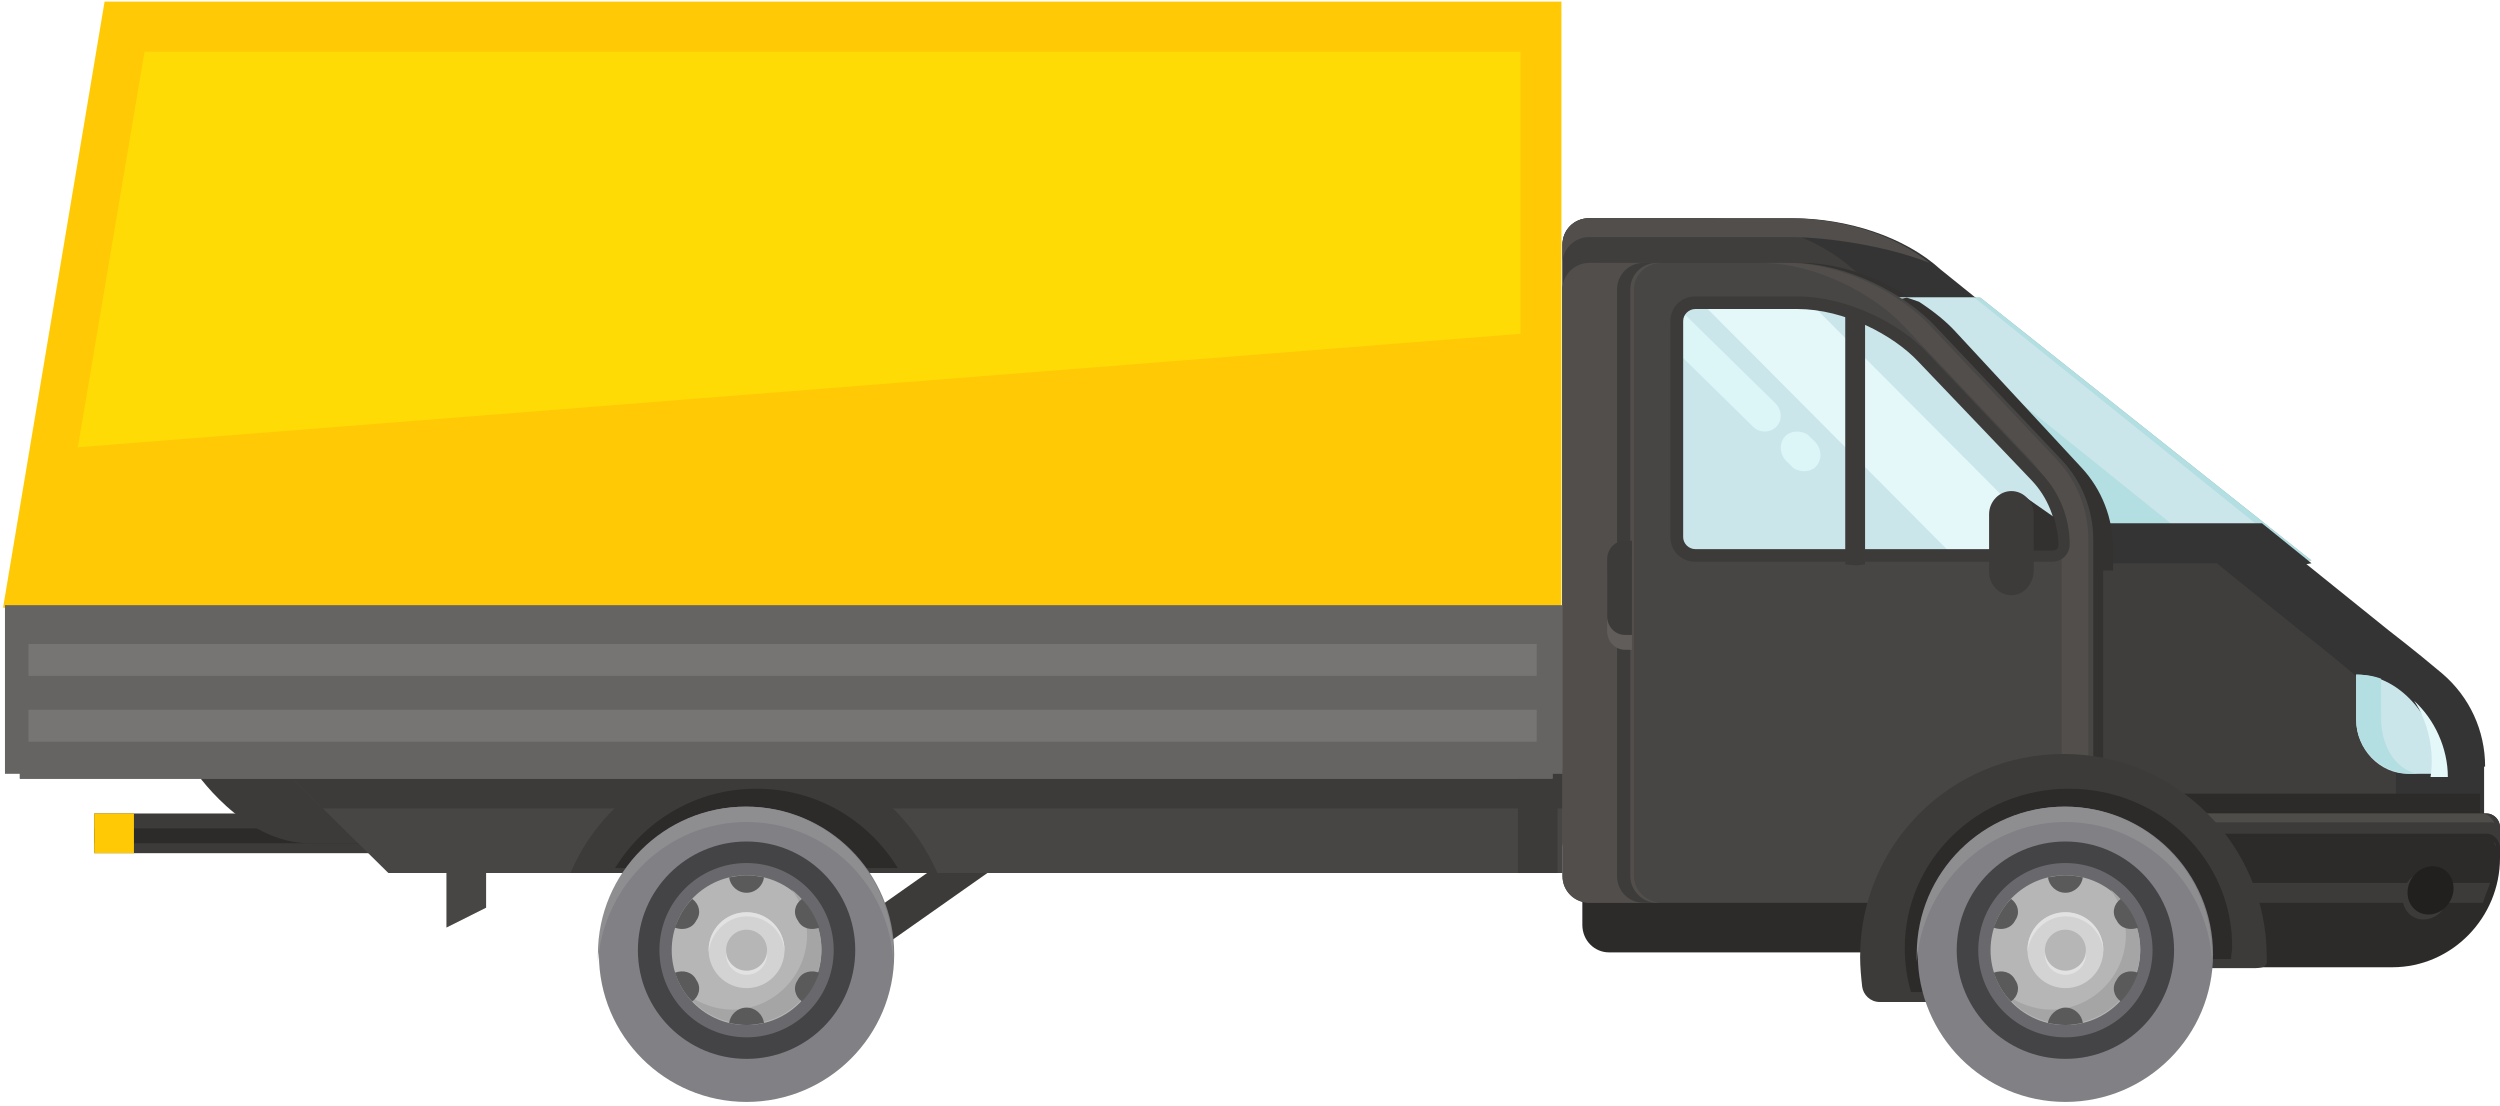 <?xml version="1.0" encoding="UTF-8" standalone="no"?>
<svg width="504px" height="223px" viewBox="0 0 504 223" version="1.1" xmlns="http://www.w3.org/2000/svg" xmlns:xlink="http://www.w3.org/1999/xlink">
    <defs></defs>
    <g id="Page-1" stroke="none" stroke-width="1" fill="none" fill-rule="evenodd">
        <g id="Шаблон-под-автомобили2" transform="translate(-502, -316)" fill-rule="nonzero">
            <g id="Group-2" transform="translate(104, 316)">
                <g id="Group" transform="translate(398, 0)">
                    <g id="Shape">
                        <polygon fill="#FFCA05" points="314.783 156.294 0.62 122.505 21.082 0.329 314.783 0.329"></polygon>
                        <polygon fill="#FFDB06" points="306.516 67.289 15.708 90.158 29.143 10.424 306.516 10.424"></polygon>
                    </g>
                    <rect id="Rectangle-path" fill="#3D3B39" transform="translate(188, 179.5) rotate(-35.139) translate(-188, -179.5) " x="171" y="176" width="34" height="7"></rect>
                    <polygon id="Shape" fill="#484644" points="98 182.991 90 187 90 164 98 164"></polygon>
                    <rect id="Rectangle-path" fill="#3D3B39" x="19" y="164" width="71" height="8"></rect>
                    <rect id="Rectangle-path" fill="#2D2B2A" x="19" y="167" width="71" height="3"></rect>
                    <rect id="Rectangle-path" fill="#FFCA05" x="19" y="164" width="8" height="8"></rect>
                    <path d="M501,154.544 C501,147.312 497.893,140.494 492.301,135.741 C486.915,131.196 481.53,127.063 481.53,127.063 L391.223,54.331 C383.973,47.719 372.374,44 361.396,44 L352.697,44 L320.385,44 C317.278,44 315,46.479 315,49.372 L315,169.628 C315,172.727 317.486,175 320.385,175 L500.793,175 L500.793,154.544 L501,154.544 Z" id="Shape" fill="#353434"></path>
                    <path d="M474.332,135.741 C468.966,131.196 463.6,127.063 463.6,127.063 L373.614,54.331 C366.391,47.719 354.833,44 343.894,44 L335.226,44 L320.366,44 C317.27,44 315,46.479 315,49.372 L315,169.628 C315,172.727 317.477,175 320.366,175 L483,175 L483,154.544 C482.794,147.312 479.698,140.494 474.332,135.741 Z" id="Shape" fill="#3F3E3C"></path>
                    <path d="M424,182 L322.371,182 C319.272,182 317,179.519 317,176.625 L317,58.375 C317,55.274 319.479,53 322.371,53 L354.595,53 L363.27,53 C374.218,53 385.992,59.202 392.189,65.817 L417.597,92.692 C421.728,97.034 424,102.822 424,108.817 L424,182 L424,182 Z" id="Shape" fill="#333231"></path>
                    <polygon id="Shape" fill="#8AB9B3" points="356.391 113 466 113 399.236 60 341 60 341 105.224 356.391 105.224"></polygon>
                    <polygon id="Shape" fill="#B3DEE2" points="356.391 113 437.714 110.135 466 113 399.236 60 341 60 341 105.224 356.391 105.224"></polygon>
                    <polygon id="Shape" fill="#CAE6EA" points="446.948 113 464 113 398.052 60 381 60"></polygon>
                    <polygon id="Shape" fill="#353434" points="357.639 105.489 357.639 97.632 342.248 97.632 342.248 60 341 60 341 105.695 356.391 105.695 356.391 113.553 448.945 113.553 457.889 115 466 113.553 456.017 105.489"></polygon>
                    <rect id="Rectangle-path" fill="#2D2B2A" x="425" y="160" width="75" height="14"></rect>
                    <path d="M482.285,195 L425,195 L425,164 L501.312,164 C502.759,164 504,165.248 504,166.705 L504,172.946 C504,185.013 494.28,195 482.285,195 Z" id="Shape" fill="#2D2B2A"></path>
                    <path d="M501.312,164 L425,164 L425,168.065 L501.312,168.065 C502.759,168.065 504,169.419 504,171 L504,166.935 C504,165.355 502.759,164 501.312,164 Z" id="Shape" fill="#3D3B39"></path>
                    <g transform="translate(424, 164)" id="Shape" fill="#4F4D4A">
                        <path d="M2.184,1.779 L78.251,1.779 C78.457,1.779 78.664,1.779 78.87,2.002 C78.457,0.89 77.427,0 76.396,0 L0.329,0 L0.329,4.003 L2.184,4.003 L2.184,1.779 Z"></path>
                        <path d="M78.87,5.782 C79.076,6.005 79.076,6.449 79.076,6.672 L78.87,5.782 C79.076,6.005 78.87,6.005 78.87,5.782 Z"></path>
                    </g>
                    <path d="M94,170 L62.422,170 C48.829,170 39,155 39,155 L91.281,155 L94,170 Z" id="Shape" fill="#3D3B39"></path>
                    <polygon id="Shape" fill="#484644" points="315 155 57 155 78.293 176 315 176"></polygon>
                    <polygon id="Shape" fill="#3D3B39" points="65.062 163 315 163 315 155 57 155"></polygon>
                    <path d="M319,180 L319,186.429 C319,189.643 321.479,192 324.371,192 L426,192 L426,180 L319,180 Z" id="Shape" fill="#2D2B2A"></path>
                    <path d="M426,115 L426,110.608 C426,104.544 423.747,98.688 419.651,94.297 L394.458,67.11 C392.41,64.81 389.747,62.719 386.88,60.837 L384.422,60 L380.325,60.837 L341,60.837 L341,107.053 L356.157,107.053 L356.157,115 L426,115 Z" id="Shape" fill="#333231"></path>
                    <path d="M422,182 L320.371,182 C317.272,182 315,179.519 315,176.625 L315,58.375 C315,55.274 317.479,53 320.371,53 L352.595,53 L361.27,53 C372.218,53 383.992,59.202 390.189,65.817 L415.597,92.692 C419.728,97.034 422,102.822 422,108.817 L422,182 L422,182 Z" id="Shape" fill="#484644"></path>
                    <path d="M414.606,92.629 L389.238,65.797 C383.256,59.192 371.294,53 360.363,53 L355,53 C365.931,53 377.688,59.192 383.875,65.797 L409.244,92.629 C413.369,96.963 415.637,102.742 415.637,108.728 L415.637,182 L421,182 L421,108.728 C421,102.742 418.731,96.963 414.606,92.629 Z" id="Shape" fill="#514E4C"></path>
                    <path d="M329.409,176.625 L329.409,58.375 C329.409,55.274 331.989,53 335,53 L320.591,53 C317.366,53 315,55.481 315,58.375 L315,176.625 C315,179.726 317.581,182 320.591,182 L335,182 C331.989,182 329.409,179.519 329.409,176.625 Z" id="Shape" fill="#514E4C"></path>
                    <path d="M328.667,176.625 L328.667,58.375 C328.667,55.274 331.128,53 334,53 L331.333,53 C328.256,53 326,55.481 326,58.375 L326,176.625 C326,179.726 328.462,182 331.333,182 L334,182 C331.128,182 328.667,179.519 328.667,176.625 Z" id="Shape" fill="#3D3C3A"></path>
                    <path d="M327.6,131 L329,131 L329,112 L327.6,112 C325.6,112 324,113.67 324,115.758 L324,127.242 C324,129.33 325.6,131 327.6,131 Z" id="Shape" fill="#605D5A"></path>
                    <path d="M327.6,128 L329,128 L329,109 L327.6,109 C325.6,109 324,110.67 324,112.758 L324,124.242 C324,126.33 325.6,128 327.6,128 Z" id="Shape" fill="#3D3B39"></path>
                    <path d="M399.217,202 L418.26,192.909 L441.857,195.182 L454.483,195.182 C454.483,195.182 456.139,195.182 456.553,194.769 C457.174,194.355 456.967,193.736 456.967,192.909 C456.967,170.388 438.752,152 415.983,152 C393.422,152 375,170.182 375,192.909 C375,194.975 375.207,197.041 375.414,198.901 C375.621,200.554 377.07,202 378.933,202 L399.217,202 Z" id="Shape" fill="#3D3B39"></path>
                    <path d="M417.103,159 C398.782,159 384,173.34 384,191.113 C384,194.143 384.416,197.172 385.249,200 L399.615,200 L418.769,191.113 L442.503,193.335 L449.79,193.335 C449.79,192.527 449.998,191.719 449.998,191.113 C450.206,173.34 435.424,159 417.103,159 Z" id="Shape" fill="#2D2B2A"></path>
                    <g transform="translate(386, 162)">
                        <ellipse id="Oval" fill="#808085" cx="30.384" cy="30.384" rx="29.764" ry="29.764"></ellipse>
                        <path d="M30.384,3.721 C46.3,3.721 59.115,16.122 59.942,31.831 L59.942,30.384 C59.942,14.055 46.713,0.62 30.178,0.62 C13.849,0.62 0.413,13.849 0.413,30.384 L0.413,31.831 C1.654,16.329 14.469,3.721 30.384,3.721 Z" id="Shape" fill="#8E8E91"></path>
                        <ellipse id="Oval" fill="#444446" cx="30.384" cy="29.558" rx="21.91" ry="21.91"></ellipse>
                        <ellipse id="Oval" fill="#69696D" cx="30.384" cy="29.558" rx="17.569" ry="17.569"></ellipse>
                        <ellipse id="Oval" fill="#B6B6B6" cx="30.384" cy="29.558" rx="15.089" ry="15.089"></ellipse>
                        <path d="M39.479,17.362 C41.339,19.843 42.579,22.943 42.579,26.457 C42.579,34.725 35.758,41.546 27.491,41.546 C24.183,41.546 20.876,40.306 18.396,38.446 C21.083,42.166 25.63,44.44 30.384,44.44 C38.652,44.44 45.473,37.619 45.473,29.351 C45.473,24.597 43.2,20.256 39.479,17.362 Z" id="Shape" fill="#A5A5A5"></path>
                        <g transform="translate(15.379, 14.469)" id="Shape" fill="#5A5A5B">
                            <g transform="translate(11.491, 0)">
                                <path d="M7.028,0.413 C5.994,0.207 4.754,0 3.514,0 C2.274,0 1.24,0.207 0,0.413 C0.207,2.067 1.654,3.514 3.514,3.514 C5.374,3.514 6.821,2.067 7.028,0.413 Z"></path>
                                <path d="M0,29.764 C1.033,29.971 2.274,30.178 3.514,30.178 C4.754,30.178 5.787,29.971 7.028,29.764 C6.821,28.111 5.374,26.664 3.514,26.664 C1.86,26.664 0.207,28.111 0,29.764 Z"></path>
                            </g>
                            <g transform="translate(0, 4.134)">
                                <path d="M4.05,0.62 C3.223,1.447 2.603,2.274 1.983,3.307 C1.363,4.341 0.95,5.374 0.536,6.408 C2.19,7.028 4.05,6.614 4.877,4.961 C5.911,3.514 5.497,1.654 4.05,0.62 Z"></path>
                                <path d="M26.167,21.29 C26.994,20.463 27.614,19.636 28.234,18.603 C28.854,17.569 29.267,16.536 29.681,15.502 C28.027,14.882 26.167,15.296 25.34,16.949 C24.306,18.396 24.72,20.256 26.167,21.29 Z"></path>
                            </g>
                            <g transform="translate(0, 4.134)">
                                <path d="M26.167,0.62 C26.994,1.447 27.614,2.274 28.234,3.307 C28.854,4.341 29.267,5.374 29.681,6.408 C28.027,7.028 26.167,6.614 25.34,4.961 C24.306,3.514 24.72,1.654 26.167,0.62 Z"></path>
                                <path d="M4.05,21.29 C3.223,20.463 2.603,19.636 1.983,18.603 C1.363,17.569 0.95,16.536 0.536,15.502 C2.19,14.882 4.05,15.296 4.877,16.949 C5.911,18.396 5.497,20.256 4.05,21.29 Z"></path>
                            </g>
                        </g>
                        <circle id="Oval" fill="#D3D3D3" cx="30.384" cy="29.558" r="7.648"></circle>
                        <path d="M30.384,22.737 C34.518,22.737 37.825,25.837 38.032,29.971 L38.032,29.558 C38.032,25.424 34.725,21.91 30.384,21.91 C26.25,21.91 22.737,25.217 22.737,29.558 L22.737,29.971 C23.15,26.044 26.457,22.737 30.384,22.737 Z" id="Shape" fill="#E2E2E2"></path>
                        <circle id="Oval" fill="#E2E2E2" cx="30.384" cy="30.384" r="4.134"></circle>
                        <ellipse id="Oval" fill="#B6B6B6" cx="30.384" cy="29.558" rx="4.134" ry="4.134"></ellipse>
                    </g>
                    <path d="M388.532,71.459 C383.13,65.525 372.325,60 362.351,60 L354.455,60 L341.779,60 C339.078,60 337,62.046 337,64.707 L337,108.293 C337,110.954 339.078,113 341.779,113 L413.675,113 C415.545,113 417,111.568 417,109.726 L417,109.726 C417,104.405 414.922,99.29 411.182,95.402 L388.532,71.459 Z" id="Shape" fill="#CAE6EA"></path>
                    <path d="M388.532,71.459 C383.13,65.525 372.325,60 362.351,60 L354.455,60 L341.779,60 C339.078,60 337,62.046 337,64.707 L337,108.293 C337,110.954 339.078,113 341.779,113 L413.675,113 C415.545,113 417,111.568 417,109.726 L417,109.726 C417,104.405 414.922,99.29 411.182,95.402 L388.532,71.459 Z" id="Shape" fill="#CAE6EA"></path>
                    <path d="M475,136 L475,138.268 L475,145.072 C475,151.052 479.744,156 485.477,156 L492,156 C492,146.103 484.488,136 475,136 Z" id="Shape" fill="#CAE6EA"></path>
                    <g transform="translate(475, 136)" id="Shape" fill="#E5F8F9">
                        <path d="M14.995,20.645 L18.486,20.645 C18.486,14.841 15.816,9.037 11.708,5.306 C14.584,9.659 15.816,15.463 14.995,20.645 Z"></path>
                        <path d="M2.259,0.745 L2.259,0.745 L0.822,0.745 L0.822,3.025 L0.822,6.549 L2.259,0.745 Z"></path>
                    </g>
                    <path d="M480.032,144.866 L480.032,138.062 L480.032,136.825 C478.355,136.206 476.677,136 475,136 L475,138.268 L475,145.072 C475,151.052 480.032,156 486.113,156 L488,156 C483.597,155.794 480.032,151.052 480.032,144.866 Z" id="Shape" fill="#B3DEE2"></path>
                    <path d="M415,111.363 L364.084,60.205 L364.084,60.205 C363.266,60.205 362.448,60 361.426,60 L353.655,60 L342,60 L394.756,113 L411.524,113 L412.137,113 C413.364,113 414.591,112.386 415,111.363 Z" id="Shape" fill="#E5F8F9"></path>
                    <path d="M372,113.794 L374.261,114 L376,113.794 L376,64.858 C375.478,64.445 374.783,64.239 374.087,63.826 C373.391,63.413 372.696,63.206 372,63 L372,113.794 Z" id="Shape" fill="#3D3B39"></path>
                    <path d="M353.474,86.089 C354.725,87.304 356.81,87.304 358.062,86.089 C359.313,84.874 359.313,82.85 358.062,81.433 L338.251,62 C337.417,62.81 337,63.822 337,65.036 L337,69.895 L353.474,86.089 Z" id="Shape" fill="#DCF5F7"></path>
                    <path d="M364.444,87.628 C363.111,86.758 361.111,86.758 360,87.845 C358.667,89.151 358.667,91.326 360,92.849 L361.556,94.372 C362.889,95.242 364.889,95.242 366,94.155 C367.333,92.849 367.333,90.674 366,89.151 L364.444,87.628 Z" id="Shape" fill="#DCF5F7"></path>
                    <path d="M502,178 L451,178 L451,182 L500.56,182 C500.972,180.545 501.589,179.273 502,178 Z" id="Shape" fill="#3D3B39"></path>
                    <polygon id="Shape" fill="#3D3B39" points="408 100 414.382 104.966 415 111.379 409.853 112"></polygon>
                    <path d="M388.532,71.459 C383.13,65.525 372.325,60 362.351,60 L354.455,60 L341.779,60 C339.078,60 337,62.046 337,64.707 L337,108.293 C337,110.954 339.078,113 341.779,113 L413.675,113 C415.545,113 417,111.568 417,109.726 C417,104.405 414.922,99.29 411.182,95.402 L388.532,71.459 Z M413.675,110.954 L341.779,110.954 C340.325,110.954 339.078,109.726 339.078,108.293 L339.078,64.707 C339.078,63.274 340.325,62.046 341.779,62.046 L362.351,62.046 C371.909,62.046 381.883,67.367 386.87,72.687 L409.727,96.629 C413.052,100.108 414.922,104.815 414.922,109.521 C415.13,110.34 414.506,110.954 413.675,110.954 Z" id="Shape" stroke="#3D3B39" stroke-width="0.5" fill="#3D3B39"></path>
                    <path d="M409.867,111 L413.833,111 C414.533,111 415,110.577 415,109.942 C415,108.038 414.533,105.923 414.067,104.231 L408,100 L409.867,111 Z" id="Shape" fill="#333130"></path>
                    <path d="M405.5,120 L405.5,120 C403.045,120 401,117.879 401,115.333 L401,103.667 C401,101.121 403.045,99 405.5,99 L405.5,99 C407.955,99 410,101.121 410,103.667 L410,115.333 C409.795,117.879 407.955,120 405.5,120 Z" id="Shape" fill="#3D3B39"></path>
                    <path d="M320.315,47.8 L352.204,47.8 L360.79,47.8 C368.558,47.8 380.414,49.6 389,53 C381.845,47.2 371.011,44 360.79,44 L352.204,44 L320.315,44 C317.249,44 315,46.4 315,49.2 L315,53 C315,50.2 317.453,47.8 320.315,47.8 Z" id="Shape" fill="#514E4C"></path>
                    <path d="M115,176 L189,176 C184.9,166.76 177.726,159.2 168.501,155 L135.294,155 C126.274,159.2 118.895,166.76 115,176 Z" id="Shape" fill="#3D3B39"></path>
                    <path d="M124,175 L181,175 C175.175,165.481 164.774,159 152.5,159 C140.226,159 129.825,165.481 124,175 Z" id="Shape" fill="#2D2B2A"></path>
                    <g transform="translate(120, 162)">
                        <ellipse id="Oval" fill="#808085" cx="30.507" cy="30.384" rx="29.764" ry="29.764"></ellipse>
                        <path d="M30.507,3.721 C46.423,3.721 59.238,16.122 60.065,31.831 L60.065,30.384 C60.065,14.055 46.836,0.62 30.301,0.62 C13.972,0.62 0.536,13.849 0.536,30.384 L0.536,31.831 C1.777,16.329 14.592,3.721 30.507,3.721 Z" id="Shape" fill="#8E8E91"></path>
                        <ellipse id="Oval" fill="#444446" cx="30.507" cy="29.558" rx="21.91" ry="21.91"></ellipse>
                        <circle id="Oval" fill="#69696D" cx="30.507" cy="29.558" r="17.569"></circle>
                        <ellipse id="Oval" fill="#B6B6B6" cx="30.507" cy="29.558" rx="15.089" ry="15.089"></ellipse>
                        <path d="M39.602,17.362 C41.462,19.843 42.702,22.943 42.702,26.457 C42.702,34.725 35.881,41.546 27.614,41.546 C24.306,41.546 20.999,40.306 18.519,38.446 C21.206,42.166 25.753,44.44 30.507,44.44 C38.775,44.44 45.596,37.619 45.596,29.351 C45.596,24.597 43.323,20.256 39.602,17.362 Z" id="Shape" fill="#A5A5A5"></path>
                        <g transform="translate(15.625, 14.469)" id="Shape" fill="#5A5A5B">
                            <g transform="translate(11.245, 0)">
                                <path d="M7.151,0.413 C6.117,0.207 4.877,0 3.637,0 C2.397,0 1.363,0.207 0.123,0.413 C0.33,2.067 1.777,3.514 3.637,3.514 C5.497,3.514 6.944,2.067 7.151,0.413 Z"></path>
                                <path d="M0.123,29.764 C1.157,29.971 2.397,30.178 3.637,30.178 C4.877,30.178 5.911,29.971 7.151,29.764 C6.944,28.111 5.497,26.664 3.637,26.664 C1.777,26.664 0.33,28.111 0.123,29.764 Z"></path>
                            </g>
                            <g transform="translate(0, 4.134)">
                                <path d="M3.927,0.62 C3.1,1.447 2.48,2.274 1.86,3.307 C1.24,4.341 0.827,5.374 0.413,6.408 C2.067,7.028 3.927,6.614 4.754,4.961 C5.787,3.514 5.374,1.654 3.927,0.62 Z"></path>
                                <path d="M26.044,21.29 C26.871,20.463 27.491,19.636 28.111,18.603 C28.731,17.569 29.144,16.536 29.558,15.502 C27.904,14.882 26.044,15.296 25.217,16.949 C24.183,18.396 24.597,20.256 26.044,21.29 Z"></path>
                            </g>
                            <g transform="translate(0, 4.134)">
                                <path d="M26.044,0.62 C26.871,1.447 27.491,2.274 28.111,3.307 C28.731,4.341 29.144,5.374 29.558,6.408 C27.904,7.028 26.044,6.614 25.217,4.961 C24.183,3.514 24.597,1.654 26.044,0.62 Z"></path>
                                <path d="M3.927,21.29 C3.1,20.463 2.48,19.636 1.86,18.603 C1.24,17.569 0.827,16.536 0.413,15.502 C2.067,14.882 3.927,15.296 4.754,16.949 C5.787,18.396 5.374,20.256 3.927,21.29 Z"></path>
                            </g>
                        </g>
                        <circle id="Oval" fill="#D3D3D3" cx="30.507" cy="29.558" r="7.648"></circle>
                        <path d="M30.507,22.737 C34.641,22.737 37.948,25.837 38.155,29.971 L38.155,29.558 C38.155,25.424 34.848,21.91 30.507,21.91 C26.373,21.91 22.86,25.217 22.86,29.558 L22.86,29.971 C23.273,26.044 26.58,22.737 30.507,22.737 Z" id="Shape" fill="#E2E2E2"></path>
                        <ellipse id="Oval" fill="#E2E2E2" cx="30.507" cy="30.384" rx="4.134" ry="4.134"></ellipse>
                        <ellipse id="Oval" fill="#B6B6B6" cx="30.507" cy="29.558" rx="4.134" ry="4.134"></ellipse>
                    </g>
                    <rect id="Rectangle-path" fill="#666462" x="4" y="150" width="309" height="7"></rect>
                    <rect id="Rectangle-path" fill="#3D3B39" x="306" y="157" width="8" height="19"></rect>
                    <rect id="Rectangle-path" fill="#666462" x="4" y="150" width="309" height="7"></rect>
                    <ellipse id="Oval" fill="#3D3B39" transform="translate(489, 180.5) rotate(-58.648) translate(-489, -180.5) " cx="489" cy="180.5" rx="5" ry="4.5"></ellipse>
                    <ellipse id="Oval" fill="#21201F" transform="translate(490, 179.5) rotate(-58.648) translate(-490, -179.5) " cx="490" cy="179.5" rx="5" ry="4.5"></ellipse>
                    <rect id="Rectangle-path" fill="#666462" x="1" y="122" width="314" height="34"></rect>
                    <g transform="translate(5, 129)" id="Rectangle-path" fill="#777574">
                        <rect x="0.743" y="14.095" width="304.05" height="6.426"></rect>
                        <rect x="0.743" y="0.829" width="304.05" height="6.426"></rect>
                    </g>
                </g>
            </g>
        </g>
    </g>
</svg>